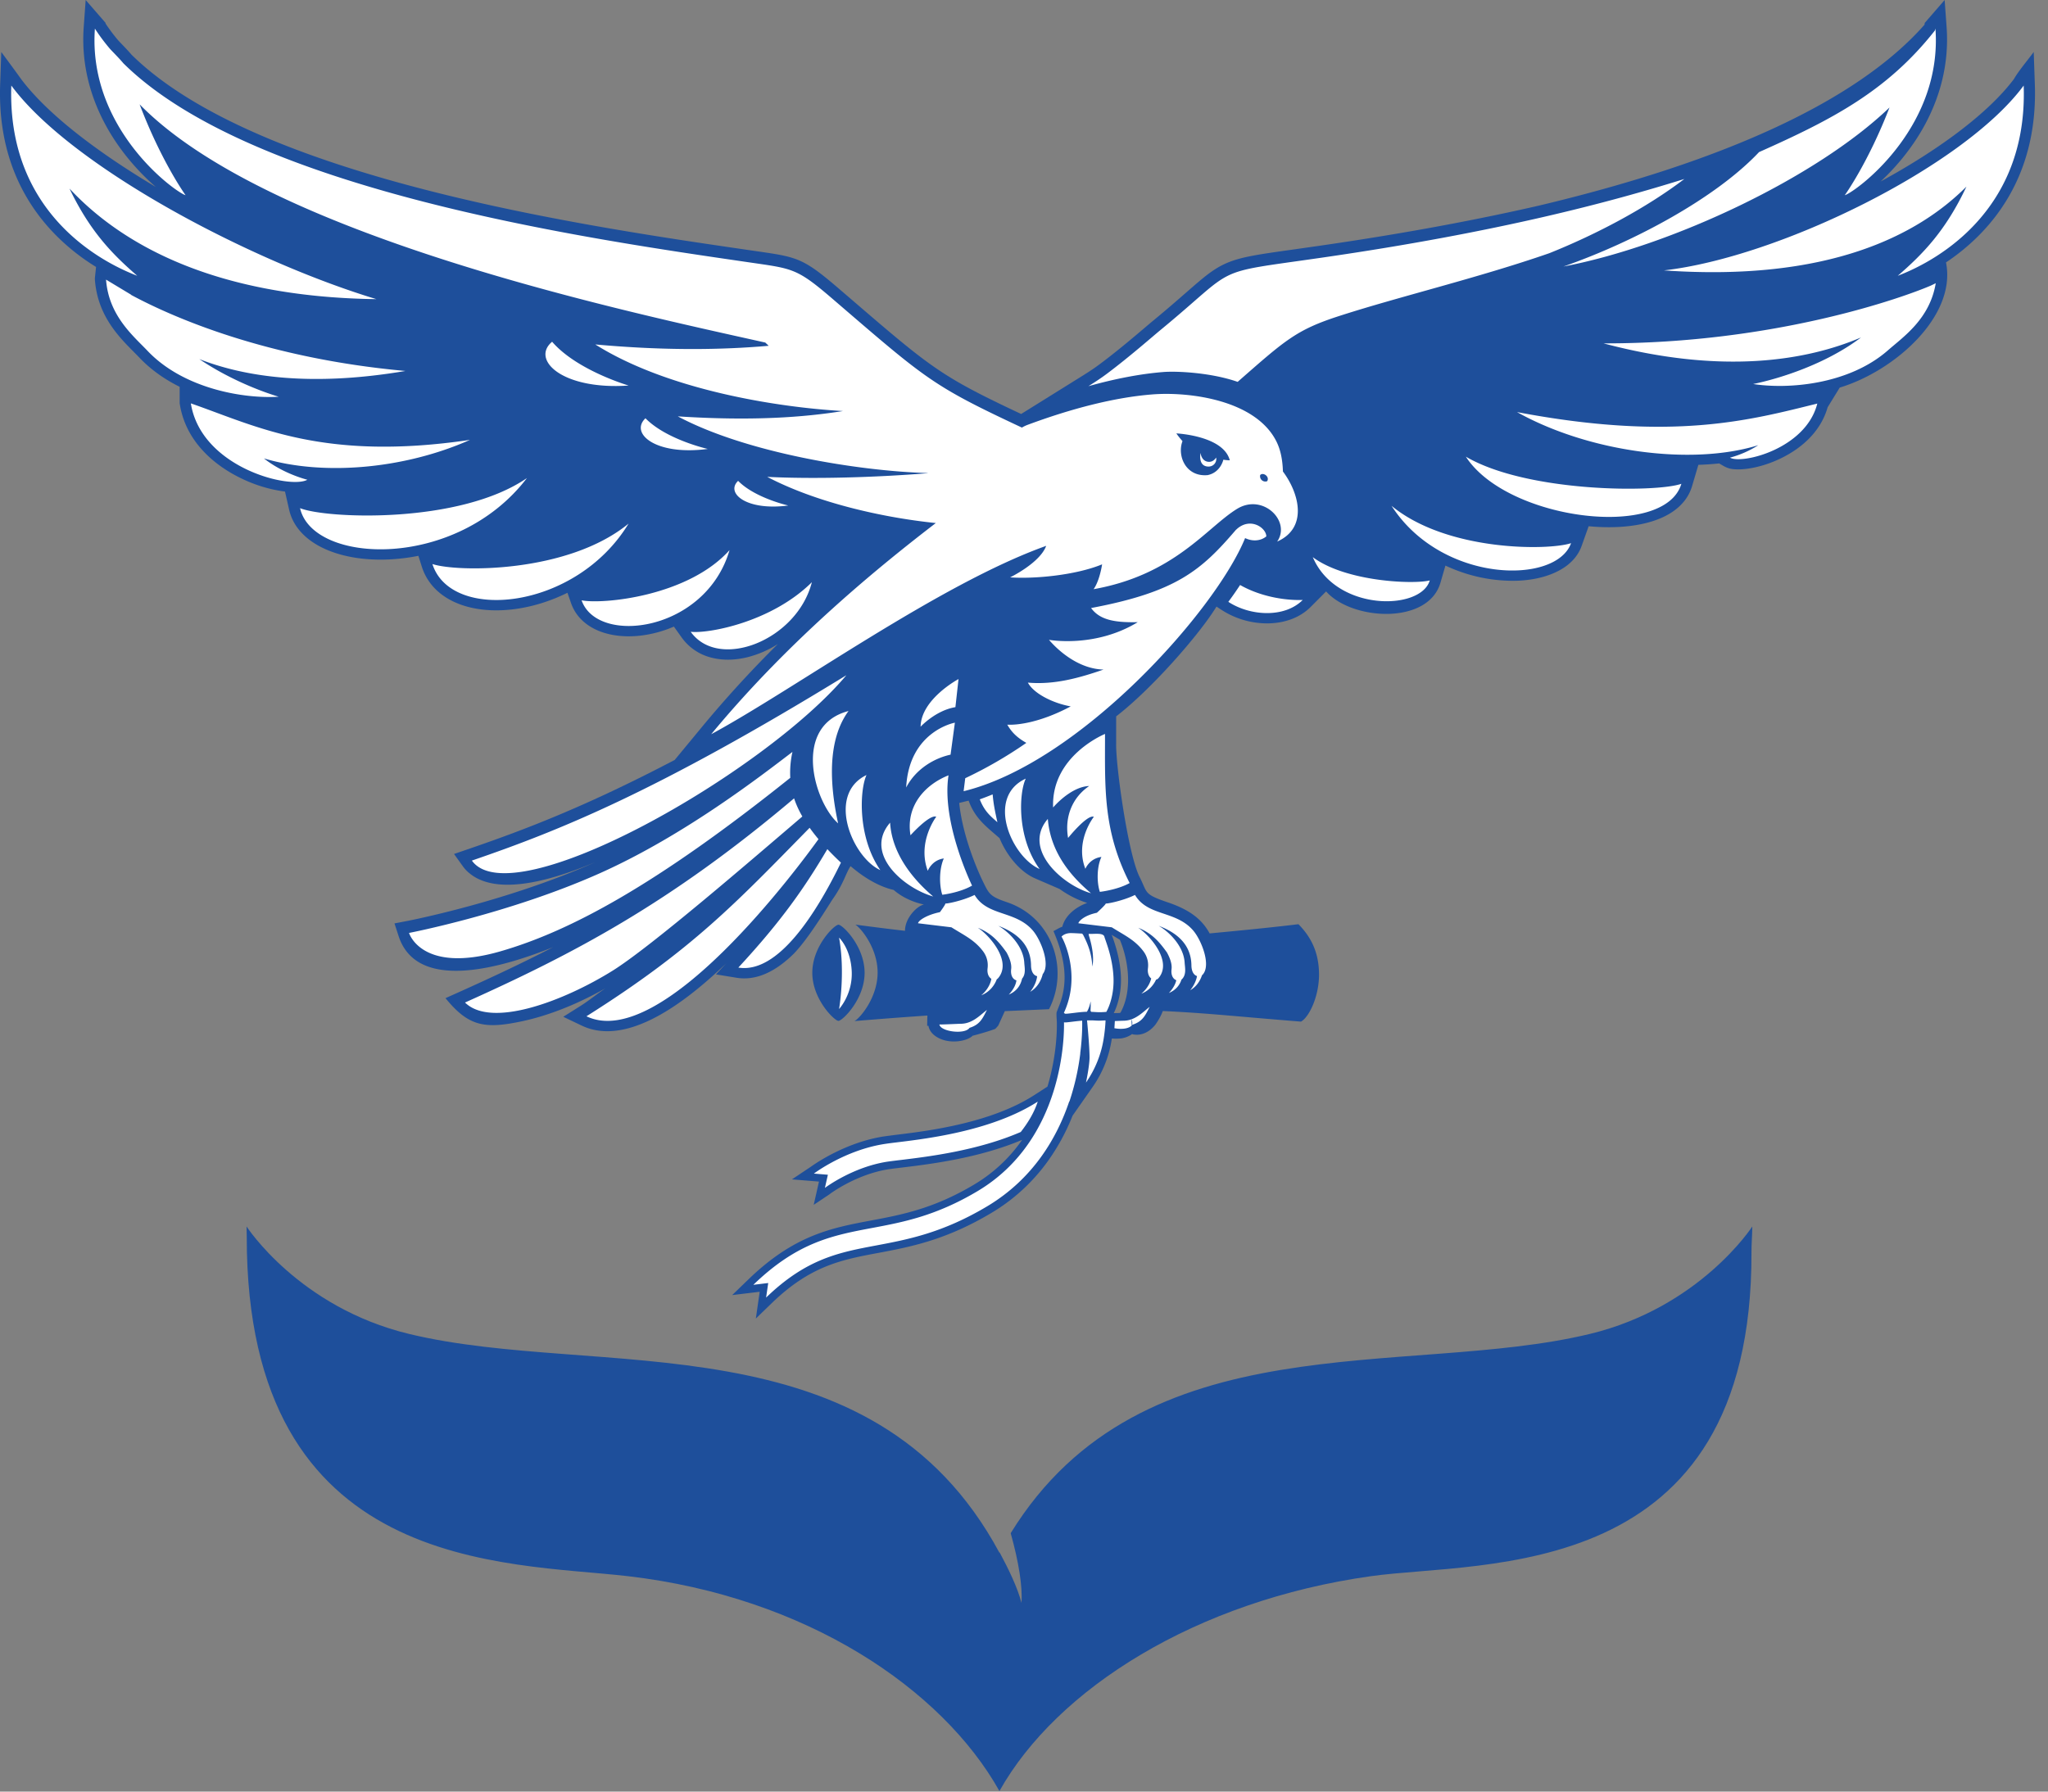 <svg xmlns="http://www.w3.org/2000/svg" width="120" height="105" fill="none"><rect width="100%" height="100%" fill="#808080" stroke="none"/><link xmlns="" type="text/css" rel="stylesheet" id="dark-mode-custom-link"/><link xmlns="" type="text/css" rel="stylesheet" id="dark-mode-general-link"/><style xmlns="" lang="en" type="text/css" id="dark-mode-custom-style"/><style xmlns="" lang="en" type="text/css" id="dark-mode-native-style"/><style xmlns="" lang="en" type="text/css" id="dark-mode-native-sheet"/><path fill-rule="evenodd" clip-rule="evenodd" d="M14.447 71.88s3.06 4.742 9.53 6.3C35.03 80.843 51.087 77.111 58.56 91l.01-.02c.52.963 1.064 2.091 1.282 2.96.07-.923-.156-2.395-.632-4.084 7.725-12.535 23.185-9.088 33.924-11.675 6.47-1.559 9.53-6.301 9.53-6.301-.005.516-.049 1.018-.048 1.508.058 19.494-15.71 18.065-22.29 18.986-10.287 1.442-18.417 6.624-21.762 12.57l-.014.026-.013-.026c-3.346-5.946-11.266-11.35-21.762-12.57-7.146-.83-22.338-.171-22.327-19.884 0-.201-.01-.405-.011-.61z" fill="#1E4F9B"/><path d="M64.326 60.263l-.116-.005.045.547.005-.033c.024-.148.047-.327.066-.509zm-1.34.128l.003-.077-.177.022a14.22 14.22 0 01-.638 3.785c-.659 2.091-1.983 4.487-4.638 6.07a15.663 15.663 0 01-3.424 1.541c-1.035.323-1.974.5-2.873.668-1.14.215-2.217.417-3.305.865a9.886 9.886 0 00-2.389 1.416l.019-.001-.033.226a9.916 9.916 0 012.516-1.505c1.084-.443 2.126-.638 3.229-.846l.046-.008c1.81-.341 3.784-.72 6.312-2.228 1.29-.77 2.27-1.728 3.012-2.747a11.718 11.718 0 001.603-3.149l.037-.108.015-.014c.14-.42.249-.826.334-1.205.08-.347.14-.674.185-.965l.057-.442c.07-.53.098-.975.11-1.298zm1.446-3.507l-.059.2v1.44s.011.116.011.315l.145-.001c.118-.277.294-.827.26-1.587a6.681 6.681 0 00-.33-1.707c.02.114.034.229.044.341.032.358.015.702-.07.999zm-1.279-1.737c-.11-.006-.221-.011-.324-.014.181.45.398 1.168.424 2.01a5.346 5.346 0 01-.223 1.72c.115-.013.235-.025.356-.034.029-.087.051-.18.075-.281.005-.005.135-.55.145-.592l-.047-1.179a3.936 3.936 0 00-.134-.932 4.267 4.267 0 00-.272-.698zM51.935 67.485c-1.137.174-2.144.602-2.856.978l-.048.21c.705-.387 1.75-.855 2.934-1.036l.325-.042.001-.002.467-.056c.798-.097 1.908-.231 3.134-.478 1.178-.236 2.46-.576 3.663-1.085.084-.11.165-.223.243-.338-1.035.483-2.15.832-3.216 1.089-1.514.364-2.912.541-3.849.655l-.413.05-.385.055zm13.2-12.695c.003.031.019.028.05.115.144.414.447 1.283.493 2.308.05 1.087-.273 1.87-.416 2.16v.003c.137-.002.301-.003.369-.011l.033-.036c.737-1.362.41-3.157-.046-4.25-.181-.115-.351-.208-.483-.29zm-15.943.164s.752.77.74 1.978c-.011 1.21-.46 1.997-.74 2.203.335-1.078.398-3.116 0-4.181zm-.064-.76c.24 0 1.532 1.263 1.532 2.82 0 1.556-1.303 2.817-1.532 2.817-.229 0-1.532-1.261-1.532-2.818 0-1.556 1.292-2.818 1.532-2.818zM47.47 68.408h.002c.212-.156 2.036-1.455 4.33-1.807.277-.038.551-.074.828-.108.924-.112 2.302-.287 3.747-.635 1.438-.346 2.962-.865 4.215-1.67l.783-.505c.561-1.87.558-3.434.55-3.76-.002-.142-.036-.476-.013-.597l.106-.28c.65-1.524.337-3.013-.292-4.477.183-.088.32-.189.518-.255.17-.677.823-1.175 1.46-1.396a5.612 5.612 0 01-1.617-.817l-1.43-.618c-.94-.405-1.707-1.428-2.087-2.357-.735-.647-1.389-1.114-1.772-2.091l-.044-.112-.55.135c.225 2.224 1.34 4.5 1.343 4.507.403.83.43.963 1.462 1.313 2.683.91 3.645 3.948 2.457 6.268l-2.59.114-.38.837a1.928 1.928 0 01-.182.202c-.36.143-1.07.338-1.326.404-.304.317-1.4.544-2.152.037-.23-.154-.388-.361-.437-.622l-.074.006.014-.606a265.63 265.63 0 00-4.274.325c.308-.15 1.358-1.366 1.358-2.843 0-1.401-.936-2.566-1.301-2.811 1.012.136 1.977.257 2.906.364-.007-.727.674-1.441 1.104-1.542.02-.005-.955-.148-1.769-.854-1.346-.307-2.447-1.347-2.526-1.391-.27.383-.393 1.016-1.074 1.969-.706 1.122-1.529 2.404-2.245 3.152a7.844 7.844 0 01-.38.352c-.062.048-.112.09-.153.127-.88.714-1.83 1.099-2.825.938l-1.21-.197.6-.647c-.708.68-1.44 1.324-2.175 1.885-2.198 1.678-4.455 2.637-6.295 1.76l-1.076-.514 1.01-.636c.517-.326.997-.727 1.467-1.038-2.002 1.137-3.704 1.68-4.845 1.926-2.238.482-3.174.32-4.533-1.344l.878-.393c1.85-.832 3.639-1.67 5.424-2.594-3.153 1.266-8.017 2.628-9.06-.684l-.231-.709.73-.14c.017-.002 5.824-1.12 11.045-3.455-1.792.753-5.596 2.191-7.413.628l-.001.002a2.132 2.132 0 01-.356-.386l-.515-.719.835-.286c2.529-.868 5.202-1.863 8.626-3.49a98.073 98.073 0 003.469-1.736l1.634-1.978a66.804 66.804 0 014.407-4.813 6.058 6.058 0 01-1.757.766c-.73.183-1.463.203-2.127.032a3.04 3.04 0 01-1.753-1.188l-.452-.633a6.99 6.99 0 01-1.973.531c-1.035.116-2.018-.033-2.766-.439-.605-.328-1.06-.819-1.287-1.468l-.211-.607c-.479.237-.966.433-1.452.588-1.035.33-2.072.474-3.017.436-.982-.04-1.876-.277-2.585-.71-.705-.43-1.227-1.047-1.482-1.851l-.199-.628c-1.204.24-2.384.281-3.435.148-1.186-.15-2.22-.527-2.959-1.094-.603-.463-1.018-1.052-1.178-1.754L16.7 28.81a8.289 8.289 0 01-2.276-.641c-1.29-.566-2.588-1.502-3.33-2.851a4.998 4.998 0 01-.557-1.625l-.01-.064v-.96c-.863-.429-1.677-.99-2.358-1.708-.106-.111-.21-.215-.318-.325-.9-.906-2.122-2.138-2.288-4.212v-.01a.74.74 0 010-.148l.066-.621a12.61 12.61 0 01-2.264-1.77C1.519 12.047-.14 9.21.009 4.94l.066-1.894c.385.526.779 1.051 1.156 1.58C2.773 6.685 5.704 8.92 9.133 10.96c-.93-.805-2.097-2.054-2.965-3.67-.844-1.571-1.422-3.497-1.262-5.714L5.02 0l1.16 1.335.009.05c.1.152.208.305.324.46l-.001.002c.132.176.277.358.434.542l.136.142c.22.228.435.451.62.67 7.356 7.255 26.563 10.055 36.035 11.435l.606.088c2.398.347 2.716.393 4.863 2.239l.583.5c4.775 4.107 5.331 4.585 10.044 6.8l3.596-2.24c.167-.104.343-.216.515-.331.166-.11.341-.234.522-.37 1.005-.75 2.052-1.64 2.664-2.16.156-.133.282-.24.43-.362.78-.642 1.44-1.217 1.969-1.679.993-.866 1.53-1.335 2.283-1.675.861-.387 1.865-.528 4.051-.835l1.473-.21c5.163-.746 9.376-1.558 12.838-2.351 10.63-2.529 18.57-6.044 22.589-10.6l.015-.107L113.944 0l.114 1.577c.161 2.217-.417 4.143-1.261 5.715-.759 1.412-1.747 2.545-2.605 3.345 3.371-1.836 6.3-3.987 7.815-6.01.261-.463.822-1.123 1.156-1.58l.066 1.894c.148 4.27-1.51 7.106-3.355 8.933a12.483 12.483 0 01-1.851 1.505c.637 3.16-3.038 6.375-6.226 7.336l-.71 1.156c-.402 1.422-1.56 2.51-3.116 3.16-1.045.437-2.104.564-2.634.425-.228-.06-.402-.179-.603-.296a16.65 16.65 0 01-1.22.082l-.368 1.245c-.193.652-.618 1.165-1.208 1.549-.861.559-2.092.835-3.457.86-.452.009-.92-.01-1.396-.055l-.413 1.16c-.188.528-.563.963-1.075 1.294v-.002c-.695.45-1.658.709-2.734.743a9.205 9.205 0 01-3.34-.546 9.75 9.75 0 01-.83-.342l-.29.998c-.72 2.495-5.205 2.218-6.7.515l-.908.912c-.636.637-1.522.937-2.44.96a4.918 4.918 0 01-2.739-.763l-.338-.22c-.966 1.591-3.778 4.816-5.878 6.434l-.001 1.675c-.003 1.358.707 6.428 1.376 7.743.472.928.222.997 1.631 1.476 1.104.374 1.958.873 2.47 1.827 1.55-.147 3.451-.327 5.205-.54.681.695 1.177 1.55 1.205 2.863.028 1.313-.566 2.576-1.057 2.846-3.701-.294-5.565-.507-8.097-.62-.075.21-.21.48-.44.808l-.002.001c-.058.072-.12.139-.185.198-.29.269-.643.413-1.004.377l-.111-.012-.053-.025a1.417 1.417 0 01-.633.255 2.84 2.84 0 01-.557.008l-.008.048a6.595 6.595 0 01-1.116 2.79l-1.178 1.686a12.366 12.366 0 01-1.48 2.708 10.954 10.954 0 01-3.278 2.992c-2.682 1.6-4.749 1.989-6.647 2.346l-.047.008c-1.037.195-2.019.383-3.011.788-.997.407-2.022 1.041-3.158 2.14l-.936.905.226-1.568-1.612.194.957-.925c1.343-1.298 2.556-2.05 3.737-2.537 1.176-.483 2.295-.694 3.479-.916.876-.165 1.79-.337 2.776-.645.979-.304 2.04-.746 3.23-1.456a9.064 9.064 0 002.812-2.62c-1.265.535-2.602.89-3.827 1.135-1.25.251-2.387.389-3.204.488l-.466.056-.299.04c-1.929.296-3.442 1.434-3.47 1.454l-.018.016-.93.621.308-1.362-1.585-.13 1.067-.713z" fill="#1E4F9B"/><path fill-rule="evenodd" clip-rule="evenodd" d="M98.518 28.354c-.978 3.3-10.216 2.142-12.628-1.59 3.598 2.108 11.162 2.111 12.628 1.59zm-6.464 3.48c-.871 2.446-7.578 2.37-10.518-2.189 3.264 2.688 9.21 2.626 10.518 2.188zm-8.279 2.183c-.515 1.778-5.489 1.844-6.853-1.364 1.941 1.451 5.925 1.603 6.853 1.364zm-7.444 1.145c-1.06 1.064-3.069.95-4.358.11.284-.383.45-.625.689-.987 1.208.687 2.649.913 3.669.877zm14.445-20.321c-4.167 1.447-8.78 2.538-12.312 3.68-2.515.812-3.16 1.417-5.945 3.859-1.525-.536-3.536-.641-4.343-.578-1.382.11-2.871.403-4.4.831.335-.209.719-.457 1.083-.73 1.306-.977 2.7-2.2 3.117-2.544 4.674-3.844 2.828-3.297 9.453-4.255 10.362-1.498 16.926-3.26 21.264-4.615-2.214 1.686-5.114 3.23-7.917 4.352zm-75.31 12.026c.831.66 1.863 1.07 2.544 1.25-1.04.574-6.227-.722-6.827-4.475h.003c3.82 1.324 7.718 3.415 16.353 2.138-3.854 1.713-8.606 2.12-12.072 1.087zm2.115 2.915c.753 3.306 9.156 3.655 13.294-1.764-3.966 2.72-11.76 2.38-13.294 1.764zm7.756 3.274c1.086 3.431 8.415 2.7 11.494-2.37-3.57 2.93-10.067 2.851-11.494 2.37zm8.741 2.127c.93 2.67 7.274 1.843 8.669-2.944-2.432 2.719-7.444 3.19-8.669 2.944zm6.393 1.844c1.635 2.29 6.223.512 7.1-2.906-2.382 2.36-6.094 3.026-7.1 2.906zm2.779-8.846c-.753.712.481 1.772 2.937 1.445 0 0-1.95-.438-2.938-1.445zm-5.43-3.667c-.936.885.6 2.204 3.651 1.797 0 0-2.422-.544-3.65-1.797zm-5.47-4.485c-1.254 1.047.585 2.839 4.483 2.566 0 0-3.025-.882-4.482-2.566zm70.675 6.062a5.909 5.909 0 01-1.659.73c.69.402 4.425-.508 5.11-3.145l-.007.003.018-.028c-3.926.968-8.457 2.234-17.599.5 4.158 2.326 10.186 3.164 14.137 1.94zm6.018-6.313c-2.035 1.546-4.748 2.409-6.32 2.728 2.029.318 5.594.047 7.9-1.976.897-.787 2.442-1.831 2.796-3.909a.08.08 0 00.004-.023l-.286.138c-1.532.662-9.072 3.406-19.182 3.388 7.006 1.861 11.939.995 15.088-.346zm9.43-14.389zm.071-.332l.031-.043c.282 8.09-6.249 10.711-7.379 11.15 1.482-1.283 2.806-2.64 4.025-5.228-2.863 2.872-8.125 5.582-17.726 4.911 6.763-.77 17.512-6.067 21.038-10.777l.005-.006.005-.007h.001zm-7.83 1.242c-4.276 4.11-12.78 8.12-19.104 9.32 4.186-1.463 8.938-4.028 11.459-6.705 4.253-1.895 7.498-3.565 10.302-7.124a.505.505 0 00.03-.11l.004-.004c.407 5.628-4.278 9.27-5.227 9.732l-.086.033s1.358-1.877 2.622-5.142zM68.928 25.4s2.754.129 3.13 1.576c0 0-.147.003-.378-.034 0 0-.158.748-.92.903-1.284.117-1.8-1.138-1.473-1.991 0 0-.22-.243-.36-.454zm1.415 1.141s-.144.683.337.789c.419.09.643-.267.575-.514 0 0-.163.308-.502.242-.373-.071-.41-.517-.41-.517zm3.905 1.66a.309.309 0 01-.409-.36c.174-.185.571.092.41.36zM43.262 56.707c2.518-2.716 3.894-4.697 5.216-6.942.257.274.525.539.795.792-1.448 2.976-3.689 6.527-6.01 6.15zm-8.9 2.855c6.218-3.92 8.762-6.648 13.078-11.048.161.226.335.45.518.667-1.063 1.48-9.165 12.496-13.596 10.381zm-7.115-.806c6.355-2.855 11.98-5.793 19.282-11.967.118.358.282.714.483 1.063-3.073 2.625-8.892 7.654-11.13 9.046-2.829 1.76-7.081 3.384-8.635 1.858zm19.186-14.689c-1.75 1.331-6.3 4.881-11.278 7.108-5.294 2.368-11.188 3.502-11.188 3.502s.718 2.408 5.332 1.084c4.125-1.185 9.19-3.924 17.006-10.175a5.579 5.579 0 01.128-1.519zm3.16-4.495c-11.167 6.853-16.848 9.116-21.944 10.864 2.352 3.285 17.114-5.107 21.944-10.864zm10.511 6.06c-.401.843-.534 3.449.811 5.298-1.64-.708-3.18-4.205-.81-5.298zm1.292 2.363c.17 2.131 1.566 3.537 2.53 4.355-1.684-.48-4.05-2.592-2.53-4.355zm3.35-4.981s-3.162 1.279-3.04 4.309c.431-.491 1.28-1.232 2.114-1.256-.948.637-1.46 1.759-1.237 3.043 0 0 1.12-1.393 1.51-1.24 0 0-1.131 1.42-.497 3.048 0 0 .24-.608.94-.695-.28.6-.27 1.515-.091 2.046 0 0 1.011-.109 1.746-.516-1.578-3.098-1.442-5.604-1.444-8.74zm-3.283-5.516s2.69.497 5.202-1.035c-1.462.035-2.25-.172-2.735-.828 5.029-.945 6.477-2.24 8.468-4.56a.235.235 0 01.03-.031l.004-.003.003-.002.059-.054.002-.002c.8-.68 1.699-.037 1.702.453-.334.278-.817.305-1.242.1-1.742 4.275-9.704 13.178-16.494 14.835l.095-.762a25.09 25.09 0 003.58-2.071c-.544-.308-.858-.621-1.117-1.067.57.033 1.926-.114 3.718-1.072-.993-.173-2.156-.73-2.511-1.393 1.562.14 3.038-.284 4.434-.765-1.398-.032-2.589-1.03-3.198-1.743zM49.718 41.67c-.78 1.065-1.391 2.985-.61 6.584-1.419-1.257-2.7-5.713.61-6.584zm1.053 3.752c-.402.887-.534 3.628.81 5.573-1.64-.745-3.18-4.424-.81-5.573zm1.383 2.792c.12 1.973 1.534 3.485 2.526 4.327-1.733-.494-4.09-2.512-2.526-4.327zm6.009-1.657c.054.59.122.914.278 1.632-.399-.354-.755-.633-1.033-1.342.25-.089.502-.186.755-.29zm-2.182-5.113l.182-1.646s-2.194 1.169-2.222 2.792c0 0 .878-.954 2.04-1.146zm-.284 2.784l.253-1.874s-2.682.483-2.854 3.798c.6-1.148 1.727-1.737 2.602-1.924zm1.26 7.675s-1.81-3.696-1.379-6.464c-1.39.55-2.515 1.802-2.229 3.514 0 0 1.12-1.245 1.51-1.087 0 0-1.13 1.477-.497 3.169 0 0 .24-.633.94-.723-.28.624-.27 1.574-.09 2.127 0 0 1.01-.113 1.745-.536zm9.355 8.194c.027-.038.07-.139-.014-.36zm1.141-2.754c-.125.55-.579.895-.579.895.437-.17.714-.497.864-.824a.262.262 0 00.14-.084c.847-.99-.52-2.532-1.189-2.958.805.326 1.217.798 1.685 1.447.162.295.31.66.272.975-.047.381.103.588.277.653-.085.407-.435.751-.435.751.433-.185.639-.481.74-.788a.287.287 0 00.034-.03c.269-.278.166-.69.151-.958-.052-.978-.917-1.818-1.52-2.162 1.047.393 1.901 1.08 1.917 2.317.005.387.16.577.328.627-.081.47-.4.83-.4.83.37-.208.582-.55.694-.881a.318.318 0 00.05-.047c.49-.574-.101-2.023-.562-2.564-1.015-1.192-2.665-.826-3.416-2.092-.73.356-1.698.535-1.713.498.022.055-.521.547-.521.547-.762.159-1.067.504-1.084.615l1.958.237c.728.456 1.279.708 1.762 1.289l.003.005c.078.098.43.475.354 1.104-.037.3.06.498.19.598zm-9.366.022c-.1.592-.594.967-.594.967.49-.192.778-.579.913-.942a.251.251 0 00.075-.06c.846-.99-.52-2.532-1.189-2.958.804.326 1.217.798 1.685 1.447.162.295.31.66.271.975-.049.403.122.611.307.662-.049.444-.448.835-.448.835.503-.215.7-.58.78-.936.24-.276.143-.672.129-.933-.053-.978-.918-1.818-1.52-2.162 1.047.393 1.9 1.08 1.916 2.317.005.41.179.598.358.634-.055.512-.412.917-.412.917.427-.242.644-.662.74-1.038.466-.585-.119-2.012-.575-2.548-1.016-1.192-2.665-.826-3.417-2.092-.73.356-1.697.535-1.713.498.021.055-.319.51-.319.51-.761.16-1.243.472-1.285.652l1.958.237c.728.456 1.278.708 1.762 1.289l.003.005c.078.098.43.475.354 1.104-.04.323.075.528.22.62zm-3.045 2.675c.081.013 1.138-.04 1.268-.04.117-.002.227-.018.33-.046.494-.13.844-.5 1.188-.766-.264.532-.428.862-1.009 1.047l-.011.004c-.274.408-1.704.223-1.766-.2zm8.651-.24l.343.002c.236.012.34.027.682.002h.06c-.01.325-.057.74-.105 1.038a6.177 6.177 0 01-1.042 2.605c.154-.724.21-1.264.21-1.46 0-.708-.148-2.187-.148-2.187zm-.286.018c.003.088.028.836-.115 1.93l.008-.02a14.49 14.49 0 01-.638 2.824l-.017.015c-.722 2.135-2.118 4.53-4.81 6.136-2.617 1.56-4.644 1.941-6.504 2.291-2.156.406-4.078.767-6.442 3.053l.124-.853-.872.105c2.597-2.511 4.666-2.9 6.989-3.337 1.775-.334 3.708-.698 6.152-2.155 5.076-3.026 5.077-9.196 5.061-9.895.05.04.592-.058 1.064-.094zm-1.208-4.923s.165-.218.579-.209c.224.005.435.02.632.03l.018.035.018.001c.36.693.516 1.195.56 1.893.106-.51-.008-1.195-.2-1.8l-.021-.112.093.001c.318 0 .64-.044.786.085l.001.01a.274.274 0 01.035.026c.008.129.487 1.158.543 2.413.057 1.256-.42 2.036-.42 2.036-.464.038-.525.01-.891-.003l.002-.035-.038-.001c.014-.202.013-.429.01-.578-.052.217-.097.403-.22.61-.538.009-1.347.175-1.31.094l.007-.015c-.033-.002-.049-.009-.043-.022.995-2.148.031-4.18-.14-4.459zM47.69 68.78c.005-.004 1.822-1.379 4.152-1.737.264-.04.514-.07.812-.106 1.862-.226 5.55-.703 8.15-2.374-.204.639-.575 1.244-.994 1.779-2.532 1.096-5.412 1.444-7.026 1.64a33.03 33.03 0 00-.78.099c-2.053.315-3.666 1.535-3.67 1.539l.175-.772-.819-.067zm17.633-8.939c.243-.01.465-.019.52-.019a1.41 1.41 0 00.455-.084c.43-.154.748-.485 1.064-.729-.267.535-.431.867-1.021 1.051-.008.013-.017.023-.026.034l-.002.002-.001.002c-.176.197-.604.24-1.015.163l.026-.42zM7.675 17.268l.016.02c2.465 1.327 7.954 3.721 16.066 4.453-5.491.93-9.382.361-12.08-.696 1.64 1.11 3.47 1.85 4.653 2.206-2.05.13-5.575-.465-7.687-2.691-.82-.864-2.259-2.043-2.426-4.136a.146.146 0 01-.003-.036l1.461.88zM4.071 11.05c2.925 3.138 8.284 6.358 17.983 6.482C14.604 15.278 4.23 9.78.705 5.07l-.004-.006-.005-.007-.032-.043c-.283 8.09 6.248 10.711 7.379 11.15-1.46-1.264-2.767-2.6-3.972-5.114zm45.322 13.04c-3.893-.222-10.295-1.244-14.513-3.903 4.085.37 7.405.32 10.161.079l-.2-.19c-8.575-1.908-29.174-6.304-36.66-13.961 1.284 3.378 2.693 5.326 2.693 5.326l-.086-.033c-.949-.462-5.634-4.104-5.227-9.732l.004.005v.002c.265.411.563.81.894 1.198.278.291.565.582.77.828 7.567 7.484 27.22 10.29 36.673 11.668 2.556.373 2.776.33 4.879 2.137 5.495 4.723 5.808 5.07 11.097 7.546.096-.058.207-.114.342-.164 2.524-.937 5.053-1.603 7.3-1.78 2.16-.17 6.08.32 7.284 2.785.21.432.346.984.367 1.732.966 1.29 1.475 3.305-.337 4.107.829-1.192-.834-2.845-2.347-1.918-1.776 1.088-3.663 3.864-8.408 4.709.295-.417.45-1.138.497-1.456-1.573.647-4.022.863-5.388.762 0 0 1.744-.842 2.112-1.846-6.272 2.242-14.749 8.4-19.627 11.039 4.65-5.629 9.966-9.922 13.16-12.376-3.244-.334-7.078-1.235-9.878-2.706 2.711.136 6.286.037 9.409-.215l-.01-.008c-4.027-.118-10.622-1.179-14.64-3.323 4.408.285 7.402.05 9.68-.312zm-.227 30.864s.681.629.74 1.978c.058 1.35-.741 2.203-.741 2.203s.372-2.09 0-4.181zM.715 5.157c.018.082.05.208.097.374a1.836 1.836 0 01-.097-.374z" fill="#fff"/></svg>